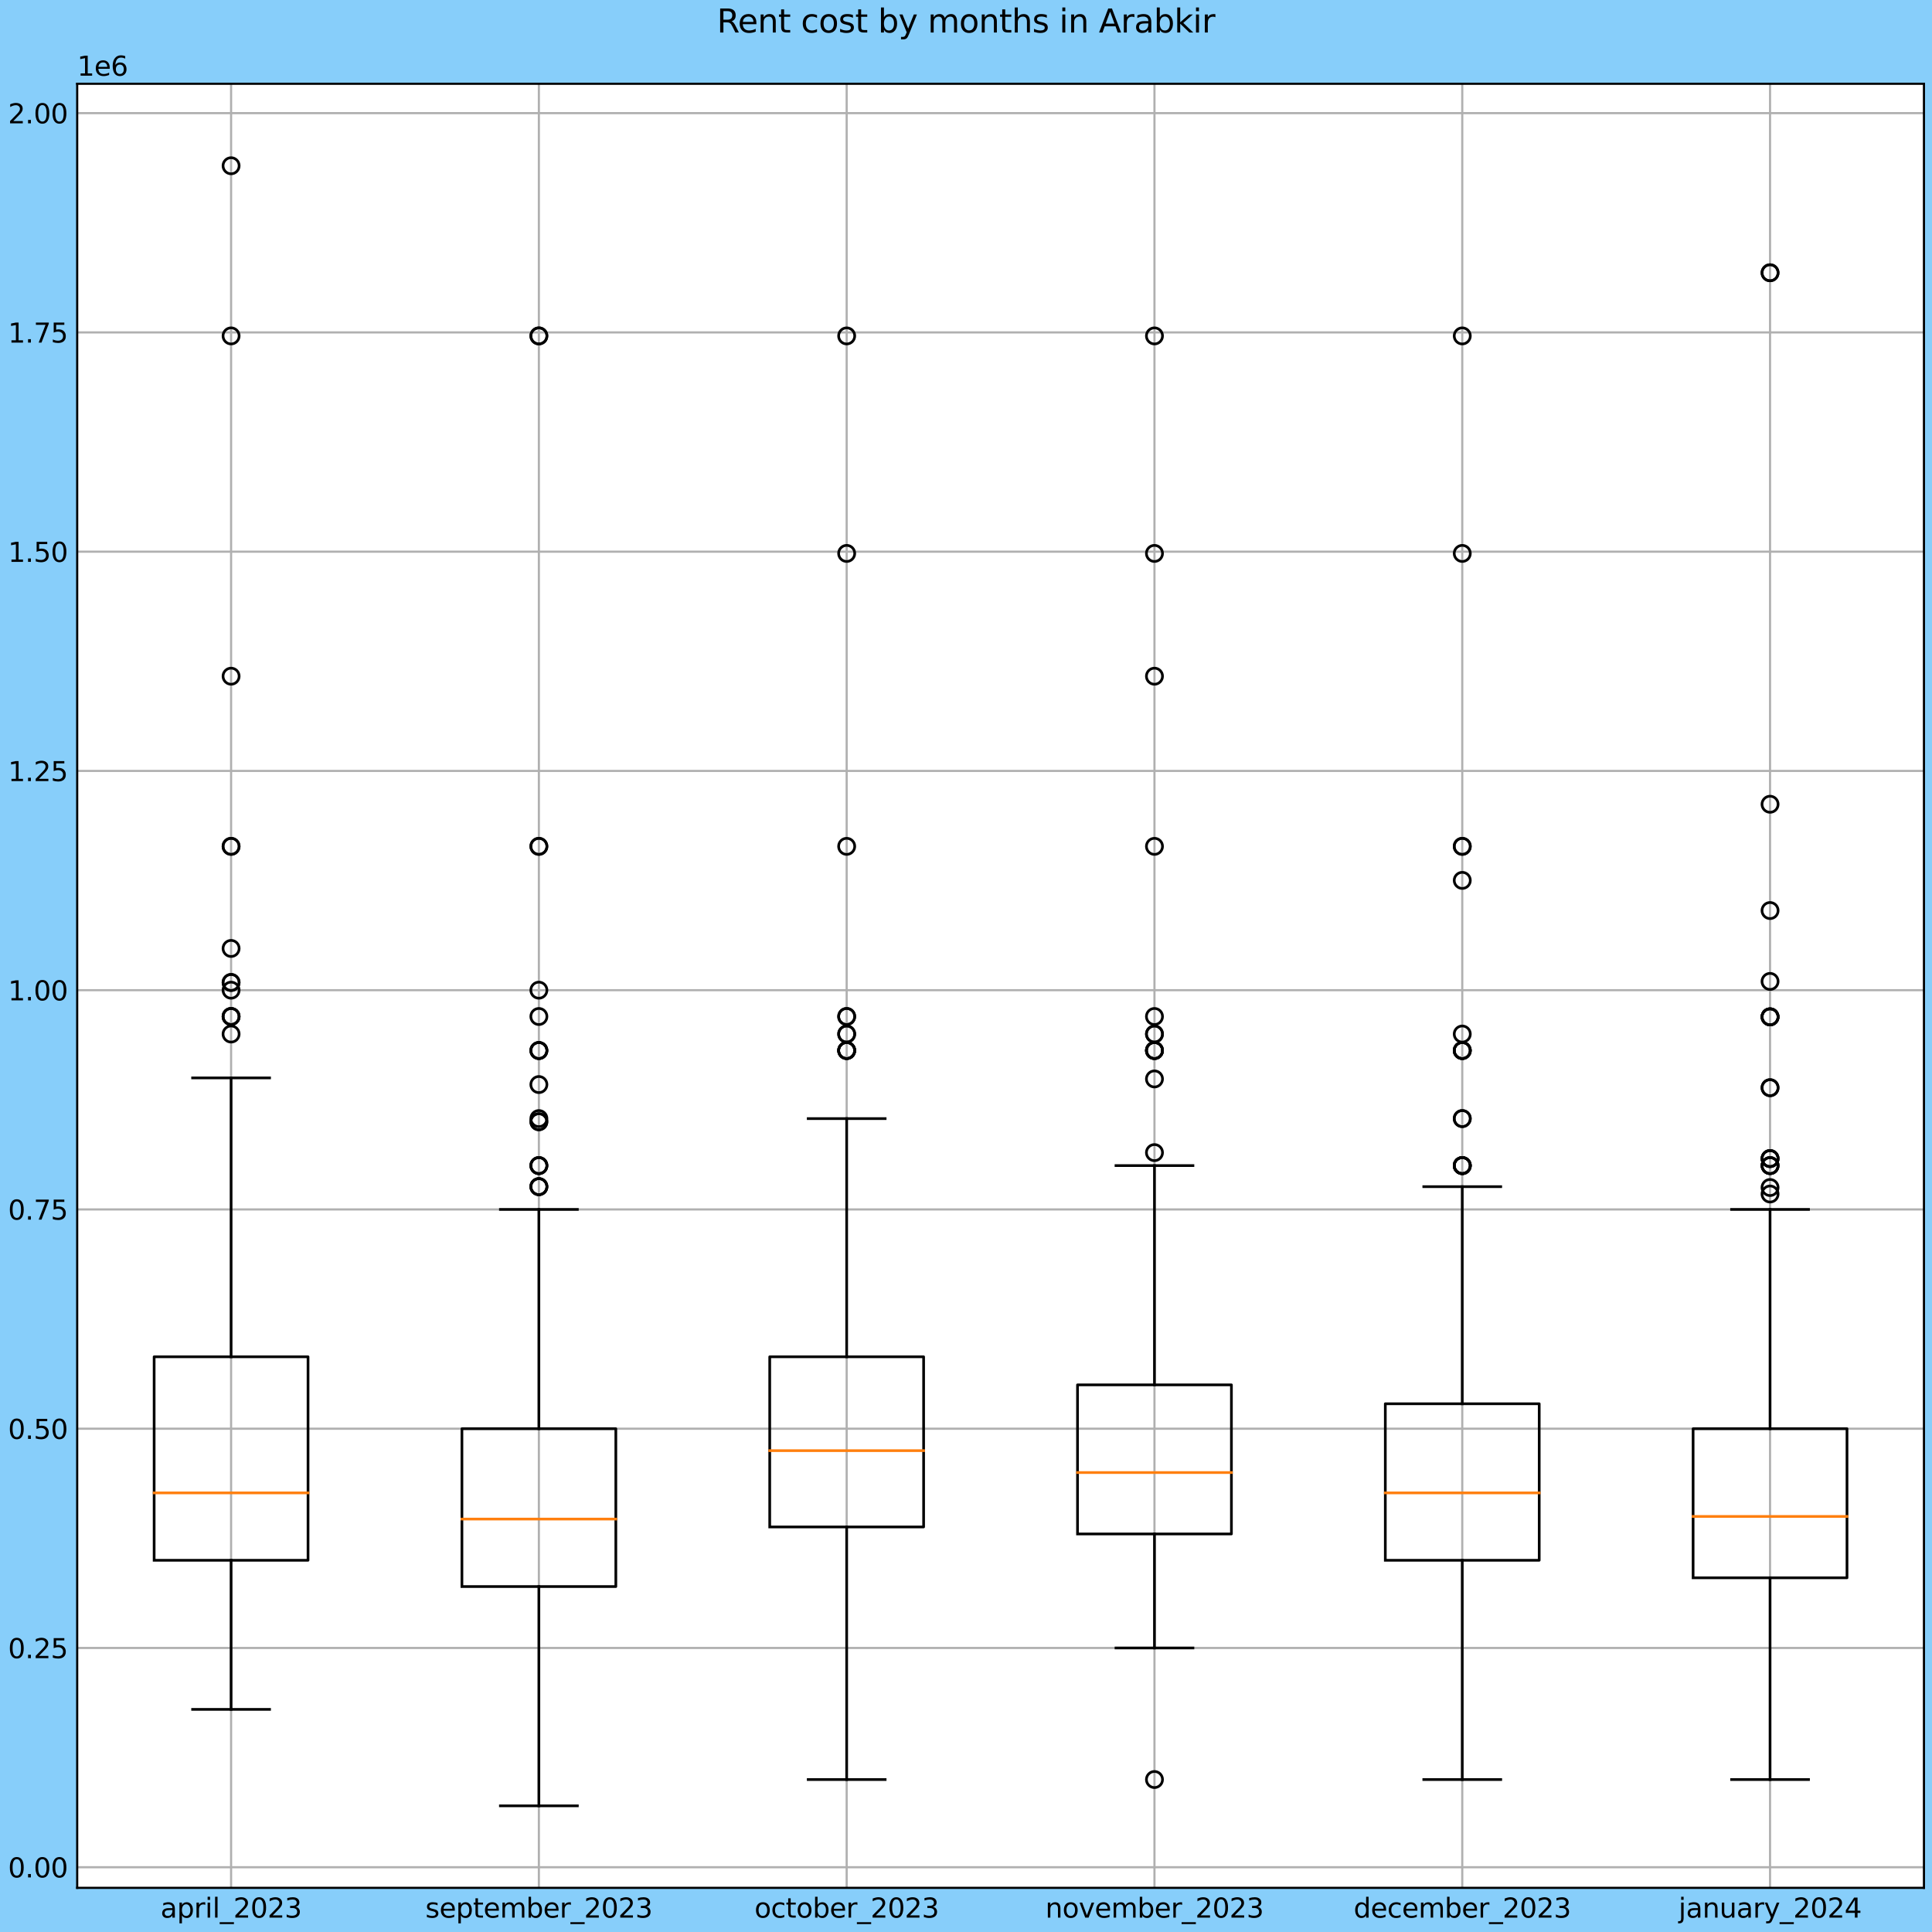 <?xml version="1.0" encoding="utf-8" standalone="no"?>
<!DOCTYPE svg PUBLIC "-//W3C//DTD SVG 1.1//EN"
  "http://www.w3.org/Graphics/SVG/1.1/DTD/svg11.dtd">
<svg xmlns:xlink="http://www.w3.org/1999/xlink" width="720pt" height="720pt" viewBox="0 0 720 720" xmlns="http://www.w3.org/2000/svg" version="1.1">
 <defs>
  <style type="text/css">*{stroke-linejoin: round; stroke-linecap: butt}</style>
 </defs>
 <g id="figure_1">
  <g id="patch_1">
   <path d="M 0 720 
L 720 720 
L 720 0 
L 0 0 
z
" style="fill: #87cefa"/>
  </g>
  <g id="axes_1">
   <g id="patch_2">
    <path d="M 28.766 703.544 
L 717 703.544 
L 717 31.213 
L 28.766 31.213 
z
" style="fill: #ffffff"/>
   </g>
   <g id="matplotlib.axis_1">
    <g id="xtick_1">
     <g id="line2d_1">
      <path d="M 86.119 703.544 
L 86.119 31.213 
" clip-path="url(#p3e9f09571c)" style="fill: none; stroke: #b0b0b0; stroke-width: 0.8; stroke-linecap: square"/>
     </g>
     <g id="line2d_2"/>
     <g id="text_1">
      <!-- april_2023 -->
      <g transform="translate(59.822 714.642)scale(0.1 -0.1)">
       <defs>
        <path id="DejaVuSans-61" d="M 2194 1759 
Q 1497 1759 1228 1600 
Q 959 1441 959 1056 
Q 959 750 1161 570 
Q 1363 391 1709 391 
Q 2188 391 2477 730 
Q 2766 1069 2766 1631 
L 2766 1759 
L 2194 1759 
z
M 3341 1997 
L 3341 0 
L 2766 0 
L 2766 531 
Q 2569 213 2275 61 
Q 1981 -91 1556 -91 
Q 1019 -91 701 211 
Q 384 513 384 1019 
Q 384 1609 779 1909 
Q 1175 2209 1959 2209 
L 2766 2209 
L 2766 2266 
Q 2766 2663 2505 2880 
Q 2244 3097 1772 3097 
Q 1472 3097 1187 3025 
Q 903 2953 641 2809 
L 641 3341 
Q 956 3463 1253 3523 
Q 1550 3584 1831 3584 
Q 2591 3584 2966 3190 
Q 3341 2797 3341 1997 
z
" transform="scale(0.016)"/>
        <path id="DejaVuSans-70" d="M 1159 525 
L 1159 -1331 
L 581 -1331 
L 581 3500 
L 1159 3500 
L 1159 2969 
Q 1341 3281 1617 3432 
Q 1894 3584 2278 3584 
Q 2916 3584 3314 3078 
Q 3713 2572 3713 1747 
Q 3713 922 3314 415 
Q 2916 -91 2278 -91 
Q 1894 -91 1617 61 
Q 1341 213 1159 525 
z
M 3116 1747 
Q 3116 2381 2855 2742 
Q 2594 3103 2138 3103 
Q 1681 3103 1420 2742 
Q 1159 2381 1159 1747 
Q 1159 1113 1420 752 
Q 1681 391 2138 391 
Q 2594 391 2855 752 
Q 3116 1113 3116 1747 
z
" transform="scale(0.016)"/>
        <path id="DejaVuSans-72" d="M 2631 2963 
Q 2534 3019 2420 3045 
Q 2306 3072 2169 3072 
Q 1681 3072 1420 2755 
Q 1159 2438 1159 1844 
L 1159 0 
L 581 0 
L 581 3500 
L 1159 3500 
L 1159 2956 
Q 1341 3275 1631 3429 
Q 1922 3584 2338 3584 
Q 2397 3584 2469 3576 
Q 2541 3569 2628 3553 
L 2631 2963 
z
" transform="scale(0.016)"/>
        <path id="DejaVuSans-69" d="M 603 3500 
L 1178 3500 
L 1178 0 
L 603 0 
L 603 3500 
z
M 603 4863 
L 1178 4863 
L 1178 4134 
L 603 4134 
L 603 4863 
z
" transform="scale(0.016)"/>
        <path id="DejaVuSans-6c" d="M 603 4863 
L 1178 4863 
L 1178 0 
L 603 0 
L 603 4863 
z
" transform="scale(0.016)"/>
        <path id="DejaVuSans-5f" d="M 3263 -1063 
L 3263 -1509 
L -63 -1509 
L -63 -1063 
L 3263 -1063 
z
" transform="scale(0.016)"/>
        <path id="DejaVuSans-32" d="M 1228 531 
L 3431 531 
L 3431 0 
L 469 0 
L 469 531 
Q 828 903 1448 1529 
Q 2069 2156 2228 2338 
Q 2531 2678 2651 2914 
Q 2772 3150 2772 3378 
Q 2772 3750 2511 3984 
Q 2250 4219 1831 4219 
Q 1534 4219 1204 4116 
Q 875 4013 500 3803 
L 500 4441 
Q 881 4594 1212 4672 
Q 1544 4750 1819 4750 
Q 2544 4750 2975 4387 
Q 3406 4025 3406 3419 
Q 3406 3131 3298 2873 
Q 3191 2616 2906 2266 
Q 2828 2175 2409 1742 
Q 1991 1309 1228 531 
z
" transform="scale(0.016)"/>
        <path id="DejaVuSans-30" d="M 2034 4250 
Q 1547 4250 1301 3770 
Q 1056 3291 1056 2328 
Q 1056 1369 1301 889 
Q 1547 409 2034 409 
Q 2525 409 2770 889 
Q 3016 1369 3016 2328 
Q 3016 3291 2770 3770 
Q 2525 4250 2034 4250 
z
M 2034 4750 
Q 2819 4750 3233 4129 
Q 3647 3509 3647 2328 
Q 3647 1150 3233 529 
Q 2819 -91 2034 -91 
Q 1250 -91 836 529 
Q 422 1150 422 2328 
Q 422 3509 836 4129 
Q 1250 4750 2034 4750 
z
" transform="scale(0.016)"/>
        <path id="DejaVuSans-33" d="M 2597 2516 
Q 3050 2419 3304 2112 
Q 3559 1806 3559 1356 
Q 3559 666 3084 287 
Q 2609 -91 1734 -91 
Q 1441 -91 1130 -33 
Q 819 25 488 141 
L 488 750 
Q 750 597 1062 519 
Q 1375 441 1716 441 
Q 2309 441 2620 675 
Q 2931 909 2931 1356 
Q 2931 1769 2642 2001 
Q 2353 2234 1838 2234 
L 1294 2234 
L 1294 2753 
L 1863 2753 
Q 2328 2753 2575 2939 
Q 2822 3125 2822 3475 
Q 2822 3834 2567 4026 
Q 2313 4219 1838 4219 
Q 1578 4219 1281 4162 
Q 984 4106 628 3988 
L 628 4550 
Q 988 4650 1302 4700 
Q 1616 4750 1894 4750 
Q 2613 4750 3031 4423 
Q 3450 4097 3450 3541 
Q 3450 3153 3228 2886 
Q 3006 2619 2597 2516 
z
" transform="scale(0.016)"/>
       </defs>
       <use xlink:href="#DejaVuSans-61"/>
       <use xlink:href="#DejaVuSans-70" x="61.279"/>
       <use xlink:href="#DejaVuSans-72" x="124.756"/>
       <use xlink:href="#DejaVuSans-69" x="165.869"/>
       <use xlink:href="#DejaVuSans-6c" x="193.652"/>
       <use xlink:href="#DejaVuSans-5f" x="221.436"/>
       <use xlink:href="#DejaVuSans-32" x="271.436"/>
       <use xlink:href="#DejaVuSans-30" x="335.059"/>
       <use xlink:href="#DejaVuSans-32" x="398.682"/>
       <use xlink:href="#DejaVuSans-33" x="462.305"/>
      </g>
     </g>
    </g>
    <g id="xtick_2">
     <g id="line2d_3">
      <path d="M 200.824 703.544 
L 200.824 31.213 
" clip-path="url(#p3e9f09571c)" style="fill: none; stroke: #b0b0b0; stroke-width: 0.8; stroke-linecap: square"/>
     </g>
     <g id="line2d_4"/>
     <g id="text_2">
      <!-- september_2023 -->
      <g transform="translate(158.531 714.642)scale(0.1 -0.1)">
       <defs>
        <path id="DejaVuSans-73" d="M 2834 3397 
L 2834 2853 
Q 2591 2978 2328 3040 
Q 2066 3103 1784 3103 
Q 1356 3103 1142 2972 
Q 928 2841 928 2578 
Q 928 2378 1081 2264 
Q 1234 2150 1697 2047 
L 1894 2003 
Q 2506 1872 2764 1633 
Q 3022 1394 3022 966 
Q 3022 478 2636 193 
Q 2250 -91 1575 -91 
Q 1294 -91 989 -36 
Q 684 19 347 128 
L 347 722 
Q 666 556 975 473 
Q 1284 391 1588 391 
Q 1994 391 2212 530 
Q 2431 669 2431 922 
Q 2431 1156 2273 1281 
Q 2116 1406 1581 1522 
L 1381 1569 
Q 847 1681 609 1914 
Q 372 2147 372 2553 
Q 372 3047 722 3315 
Q 1072 3584 1716 3584 
Q 2034 3584 2315 3537 
Q 2597 3491 2834 3397 
z
" transform="scale(0.016)"/>
        <path id="DejaVuSans-65" d="M 3597 1894 
L 3597 1613 
L 953 1613 
Q 991 1019 1311 708 
Q 1631 397 2203 397 
Q 2534 397 2845 478 
Q 3156 559 3463 722 
L 3463 178 
Q 3153 47 2828 -22 
Q 2503 -91 2169 -91 
Q 1331 -91 842 396 
Q 353 884 353 1716 
Q 353 2575 817 3079 
Q 1281 3584 2069 3584 
Q 2775 3584 3186 3129 
Q 3597 2675 3597 1894 
z
M 3022 2063 
Q 3016 2534 2758 2815 
Q 2500 3097 2075 3097 
Q 1594 3097 1305 2825 
Q 1016 2553 972 2059 
L 3022 2063 
z
" transform="scale(0.016)"/>
        <path id="DejaVuSans-74" d="M 1172 4494 
L 1172 3500 
L 2356 3500 
L 2356 3053 
L 1172 3053 
L 1172 1153 
Q 1172 725 1289 603 
Q 1406 481 1766 481 
L 2356 481 
L 2356 0 
L 1766 0 
Q 1100 0 847 248 
Q 594 497 594 1153 
L 594 3053 
L 172 3053 
L 172 3500 
L 594 3500 
L 594 4494 
L 1172 4494 
z
" transform="scale(0.016)"/>
        <path id="DejaVuSans-6d" d="M 3328 2828 
Q 3544 3216 3844 3400 
Q 4144 3584 4550 3584 
Q 5097 3584 5394 3201 
Q 5691 2819 5691 2113 
L 5691 0 
L 5113 0 
L 5113 2094 
Q 5113 2597 4934 2840 
Q 4756 3084 4391 3084 
Q 3944 3084 3684 2787 
Q 3425 2491 3425 1978 
L 3425 0 
L 2847 0 
L 2847 2094 
Q 2847 2600 2669 2842 
Q 2491 3084 2119 3084 
Q 1678 3084 1418 2786 
Q 1159 2488 1159 1978 
L 1159 0 
L 581 0 
L 581 3500 
L 1159 3500 
L 1159 2956 
Q 1356 3278 1631 3431 
Q 1906 3584 2284 3584 
Q 2666 3584 2933 3390 
Q 3200 3197 3328 2828 
z
" transform="scale(0.016)"/>
        <path id="DejaVuSans-62" d="M 3116 1747 
Q 3116 2381 2855 2742 
Q 2594 3103 2138 3103 
Q 1681 3103 1420 2742 
Q 1159 2381 1159 1747 
Q 1159 1113 1420 752 
Q 1681 391 2138 391 
Q 2594 391 2855 752 
Q 3116 1113 3116 1747 
z
M 1159 2969 
Q 1341 3281 1617 3432 
Q 1894 3584 2278 3584 
Q 2916 3584 3314 3078 
Q 3713 2572 3713 1747 
Q 3713 922 3314 415 
Q 2916 -91 2278 -91 
Q 1894 -91 1617 61 
Q 1341 213 1159 525 
L 1159 0 
L 581 0 
L 581 4863 
L 1159 4863 
L 1159 2969 
z
" transform="scale(0.016)"/>
       </defs>
       <use xlink:href="#DejaVuSans-73"/>
       <use xlink:href="#DejaVuSans-65" x="52.1"/>
       <use xlink:href="#DejaVuSans-70" x="113.623"/>
       <use xlink:href="#DejaVuSans-74" x="177.1"/>
       <use xlink:href="#DejaVuSans-65" x="216.309"/>
       <use xlink:href="#DejaVuSans-6d" x="277.832"/>
       <use xlink:href="#DejaVuSans-62" x="375.244"/>
       <use xlink:href="#DejaVuSans-65" x="438.721"/>
       <use xlink:href="#DejaVuSans-72" x="500.244"/>
       <use xlink:href="#DejaVuSans-5f" x="541.357"/>
       <use xlink:href="#DejaVuSans-32" x="591.357"/>
       <use xlink:href="#DejaVuSans-30" x="654.98"/>
       <use xlink:href="#DejaVuSans-32" x="718.604"/>
       <use xlink:href="#DejaVuSans-33" x="782.227"/>
      </g>
     </g>
    </g>
    <g id="xtick_3">
     <g id="line2d_5">
      <path d="M 315.53 703.544 
L 315.53 31.213 
" clip-path="url(#p3e9f09571c)" style="fill: none; stroke: #b0b0b0; stroke-width: 0.8; stroke-linecap: square"/>
     </g>
     <g id="line2d_6"/>
     <g id="text_3">
      <!-- october_2023 -->
      <g transform="translate(281.171 714.642)scale(0.1 -0.1)">
       <defs>
        <path id="DejaVuSans-6f" d="M 1959 3097 
Q 1497 3097 1228 2736 
Q 959 2375 959 1747 
Q 959 1119 1226 758 
Q 1494 397 1959 397 
Q 2419 397 2687 759 
Q 2956 1122 2956 1747 
Q 2956 2369 2687 2733 
Q 2419 3097 1959 3097 
z
M 1959 3584 
Q 2709 3584 3137 3096 
Q 3566 2609 3566 1747 
Q 3566 888 3137 398 
Q 2709 -91 1959 -91 
Q 1206 -91 779 398 
Q 353 888 353 1747 
Q 353 2609 779 3096 
Q 1206 3584 1959 3584 
z
" transform="scale(0.016)"/>
        <path id="DejaVuSans-63" d="M 3122 3366 
L 3122 2828 
Q 2878 2963 2633 3030 
Q 2388 3097 2138 3097 
Q 1578 3097 1268 2742 
Q 959 2388 959 1747 
Q 959 1106 1268 751 
Q 1578 397 2138 397 
Q 2388 397 2633 464 
Q 2878 531 3122 666 
L 3122 134 
Q 2881 22 2623 -34 
Q 2366 -91 2075 -91 
Q 1284 -91 818 406 
Q 353 903 353 1747 
Q 353 2603 823 3093 
Q 1294 3584 2113 3584 
Q 2378 3584 2631 3529 
Q 2884 3475 3122 3366 
z
" transform="scale(0.016)"/>
       </defs>
       <use xlink:href="#DejaVuSans-6f"/>
       <use xlink:href="#DejaVuSans-63" x="61.182"/>
       <use xlink:href="#DejaVuSans-74" x="116.162"/>
       <use xlink:href="#DejaVuSans-6f" x="155.371"/>
       <use xlink:href="#DejaVuSans-62" x="216.553"/>
       <use xlink:href="#DejaVuSans-65" x="280.029"/>
       <use xlink:href="#DejaVuSans-72" x="341.553"/>
       <use xlink:href="#DejaVuSans-5f" x="382.666"/>
       <use xlink:href="#DejaVuSans-32" x="432.666"/>
       <use xlink:href="#DejaVuSans-30" x="496.289"/>
       <use xlink:href="#DejaVuSans-32" x="559.912"/>
       <use xlink:href="#DejaVuSans-33" x="623.535"/>
      </g>
     </g>
    </g>
    <g id="xtick_4">
     <g id="line2d_7">
      <path d="M 430.236 703.544 
L 430.236 31.213 
" clip-path="url(#p3e9f09571c)" style="fill: none; stroke: #b0b0b0; stroke-width: 0.8; stroke-linecap: square"/>
     </g>
     <g id="line2d_8"/>
     <g id="text_4">
      <!-- november_2023 -->
      <g transform="translate(389.57 714.642)scale(0.1 -0.1)">
       <defs>
        <path id="DejaVuSans-6e" d="M 3513 2113 
L 3513 0 
L 2938 0 
L 2938 2094 
Q 2938 2591 2744 2837 
Q 2550 3084 2163 3084 
Q 1697 3084 1428 2787 
Q 1159 2491 1159 1978 
L 1159 0 
L 581 0 
L 581 3500 
L 1159 3500 
L 1159 2956 
Q 1366 3272 1645 3428 
Q 1925 3584 2291 3584 
Q 2894 3584 3203 3211 
Q 3513 2838 3513 2113 
z
" transform="scale(0.016)"/>
        <path id="DejaVuSans-76" d="M 191 3500 
L 800 3500 
L 1894 563 
L 2988 3500 
L 3597 3500 
L 2284 0 
L 1503 0 
L 191 3500 
z
" transform="scale(0.016)"/>
       </defs>
       <use xlink:href="#DejaVuSans-6e"/>
       <use xlink:href="#DejaVuSans-6f" x="63.379"/>
       <use xlink:href="#DejaVuSans-76" x="124.561"/>
       <use xlink:href="#DejaVuSans-65" x="183.74"/>
       <use xlink:href="#DejaVuSans-6d" x="245.264"/>
       <use xlink:href="#DejaVuSans-62" x="342.676"/>
       <use xlink:href="#DejaVuSans-65" x="406.152"/>
       <use xlink:href="#DejaVuSans-72" x="467.676"/>
       <use xlink:href="#DejaVuSans-5f" x="508.789"/>
       <use xlink:href="#DejaVuSans-32" x="558.789"/>
       <use xlink:href="#DejaVuSans-30" x="622.412"/>
       <use xlink:href="#DejaVuSans-32" x="686.035"/>
       <use xlink:href="#DejaVuSans-33" x="749.658"/>
      </g>
     </g>
    </g>
    <g id="xtick_5">
     <g id="line2d_9">
      <path d="M 544.941 703.544 
L 544.941 31.213 
" clip-path="url(#p3e9f09571c)" style="fill: none; stroke: #b0b0b0; stroke-width: 0.8; stroke-linecap: square"/>
     </g>
     <g id="line2d_10"/>
     <g id="text_5">
      <!-- december_2023 -->
      <g transform="translate(504.463 714.642)scale(0.1 -0.1)">
       <defs>
        <path id="DejaVuSans-64" d="M 2906 2969 
L 2906 4863 
L 3481 4863 
L 3481 0 
L 2906 0 
L 2906 525 
Q 2725 213 2448 61 
Q 2172 -91 1784 -91 
Q 1150 -91 751 415 
Q 353 922 353 1747 
Q 353 2572 751 3078 
Q 1150 3584 1784 3584 
Q 2172 3584 2448 3432 
Q 2725 3281 2906 2969 
z
M 947 1747 
Q 947 1113 1208 752 
Q 1469 391 1925 391 
Q 2381 391 2643 752 
Q 2906 1113 2906 1747 
Q 2906 2381 2643 2742 
Q 2381 3103 1925 3103 
Q 1469 3103 1208 2742 
Q 947 2381 947 1747 
z
" transform="scale(0.016)"/>
       </defs>
       <use xlink:href="#DejaVuSans-64"/>
       <use xlink:href="#DejaVuSans-65" x="63.477"/>
       <use xlink:href="#DejaVuSans-63" x="125"/>
       <use xlink:href="#DejaVuSans-65" x="179.98"/>
       <use xlink:href="#DejaVuSans-6d" x="241.504"/>
       <use xlink:href="#DejaVuSans-62" x="338.916"/>
       <use xlink:href="#DejaVuSans-65" x="402.393"/>
       <use xlink:href="#DejaVuSans-72" x="463.916"/>
       <use xlink:href="#DejaVuSans-5f" x="505.029"/>
       <use xlink:href="#DejaVuSans-32" x="555.029"/>
       <use xlink:href="#DejaVuSans-30" x="618.652"/>
       <use xlink:href="#DejaVuSans-32" x="682.275"/>
       <use xlink:href="#DejaVuSans-33" x="745.898"/>
      </g>
     </g>
    </g>
    <g id="xtick_6">
     <g id="line2d_11">
      <path d="M 659.647 703.544 
L 659.647 31.213 
" clip-path="url(#p3e9f09571c)" style="fill: none; stroke: #b0b0b0; stroke-width: 0.8; stroke-linecap: square"/>
     </g>
     <g id="line2d_12"/>
     <g id="text_6">
      <!-- january_2024 -->
      <g transform="translate(625.552 714.642)scale(0.1 -0.1)">
       <defs>
        <path id="DejaVuSans-6a" d="M 603 3500 
L 1178 3500 
L 1178 -63 
Q 1178 -731 923 -1031 
Q 669 -1331 103 -1331 
L -116 -1331 
L -116 -844 
L 38 -844 
Q 366 -844 484 -692 
Q 603 -541 603 -63 
L 603 3500 
z
M 603 4863 
L 1178 4863 
L 1178 4134 
L 603 4134 
L 603 4863 
z
" transform="scale(0.016)"/>
        <path id="DejaVuSans-75" d="M 544 1381 
L 544 3500 
L 1119 3500 
L 1119 1403 
Q 1119 906 1312 657 
Q 1506 409 1894 409 
Q 2359 409 2629 706 
Q 2900 1003 2900 1516 
L 2900 3500 
L 3475 3500 
L 3475 0 
L 2900 0 
L 2900 538 
Q 2691 219 2414 64 
Q 2138 -91 1772 -91 
Q 1169 -91 856 284 
Q 544 659 544 1381 
z
M 1991 3584 
L 1991 3584 
z
" transform="scale(0.016)"/>
        <path id="DejaVuSans-79" d="M 2059 -325 
Q 1816 -950 1584 -1140 
Q 1353 -1331 966 -1331 
L 506 -1331 
L 506 -850 
L 844 -850 
Q 1081 -850 1212 -737 
Q 1344 -625 1503 -206 
L 1606 56 
L 191 3500 
L 800 3500 
L 1894 763 
L 2988 3500 
L 3597 3500 
L 2059 -325 
z
" transform="scale(0.016)"/>
        <path id="DejaVuSans-34" d="M 2419 4116 
L 825 1625 
L 2419 1625 
L 2419 4116 
z
M 2253 4666 
L 3047 4666 
L 3047 1625 
L 3713 1625 
L 3713 1100 
L 3047 1100 
L 3047 0 
L 2419 0 
L 2419 1100 
L 313 1100 
L 313 1709 
L 2253 4666 
z
" transform="scale(0.016)"/>
       </defs>
       <use xlink:href="#DejaVuSans-6a"/>
       <use xlink:href="#DejaVuSans-61" x="27.783"/>
       <use xlink:href="#DejaVuSans-6e" x="89.062"/>
       <use xlink:href="#DejaVuSans-75" x="152.441"/>
       <use xlink:href="#DejaVuSans-61" x="215.82"/>
       <use xlink:href="#DejaVuSans-72" x="277.1"/>
       <use xlink:href="#DejaVuSans-79" x="318.213"/>
       <use xlink:href="#DejaVuSans-5f" x="377.393"/>
       <use xlink:href="#DejaVuSans-32" x="427.393"/>
       <use xlink:href="#DejaVuSans-30" x="491.016"/>
       <use xlink:href="#DejaVuSans-32" x="554.639"/>
       <use xlink:href="#DejaVuSans-34" x="618.262"/>
      </g>
     </g>
    </g>
   </g>
   <g id="matplotlib.axis_2">
    <g id="ytick_1">
     <g id="line2d_13">
      <path d="M 28.766 695.863 
L 717 695.863 
" clip-path="url(#p3e9f09571c)" style="fill: none; stroke: #b0b0b0; stroke-width: 0.8; stroke-linecap: square"/>
     </g>
     <g id="line2d_14"/>
     <g id="text_7">
      <!-- 0.00 -->
      <g transform="translate(3 699.662)scale(0.1 -0.1)">
       <defs>
        <path id="DejaVuSans-2e" d="M 684 794 
L 1344 794 
L 1344 0 
L 684 0 
L 684 794 
z
" transform="scale(0.016)"/>
       </defs>
       <use xlink:href="#DejaVuSans-30"/>
       <use xlink:href="#DejaVuSans-2e" x="63.623"/>
       <use xlink:href="#DejaVuSans-30" x="95.41"/>
       <use xlink:href="#DejaVuSans-30" x="159.033"/>
      </g>
     </g>
    </g>
    <g id="ytick_2">
     <g id="line2d_15">
      <path d="M 28.766 614.15 
L 717 614.15 
" clip-path="url(#p3e9f09571c)" style="fill: none; stroke: #b0b0b0; stroke-width: 0.8; stroke-linecap: square"/>
     </g>
     <g id="line2d_16"/>
     <g id="text_8">
      <!-- 0.25 -->
      <g transform="translate(3 617.949)scale(0.1 -0.1)">
       <defs>
        <path id="DejaVuSans-35" d="M 691 4666 
L 3169 4666 
L 3169 4134 
L 1269 4134 
L 1269 2991 
Q 1406 3038 1543 3061 
Q 1681 3084 1819 3084 
Q 2600 3084 3056 2656 
Q 3513 2228 3513 1497 
Q 3513 744 3044 326 
Q 2575 -91 1722 -91 
Q 1428 -91 1123 -41 
Q 819 9 494 109 
L 494 744 
Q 775 591 1075 516 
Q 1375 441 1709 441 
Q 2250 441 2565 725 
Q 2881 1009 2881 1497 
Q 2881 1984 2565 2268 
Q 2250 2553 1709 2553 
Q 1456 2553 1204 2497 
Q 953 2441 691 2322 
L 691 4666 
z
" transform="scale(0.016)"/>
       </defs>
       <use xlink:href="#DejaVuSans-30"/>
       <use xlink:href="#DejaVuSans-2e" x="63.623"/>
       <use xlink:href="#DejaVuSans-32" x="95.41"/>
       <use xlink:href="#DejaVuSans-35" x="159.033"/>
      </g>
     </g>
    </g>
    <g id="ytick_3">
     <g id="line2d_17">
      <path d="M 28.766 532.437 
L 717 532.437 
" clip-path="url(#p3e9f09571c)" style="fill: none; stroke: #b0b0b0; stroke-width: 0.8; stroke-linecap: square"/>
     </g>
     <g id="line2d_18"/>
     <g id="text_9">
      <!-- 0.50 -->
      <g transform="translate(3 536.237)scale(0.1 -0.1)">
       <use xlink:href="#DejaVuSans-30"/>
       <use xlink:href="#DejaVuSans-2e" x="63.623"/>
       <use xlink:href="#DejaVuSans-35" x="95.41"/>
       <use xlink:href="#DejaVuSans-30" x="159.033"/>
      </g>
     </g>
    </g>
    <g id="ytick_4">
     <g id="line2d_19">
      <path d="M 28.766 450.725 
L 717 450.725 
" clip-path="url(#p3e9f09571c)" style="fill: none; stroke: #b0b0b0; stroke-width: 0.8; stroke-linecap: square"/>
     </g>
     <g id="line2d_20"/>
     <g id="text_10">
      <!-- 0.75 -->
      <g transform="translate(3 454.524)scale(0.1 -0.1)">
       <defs>
        <path id="DejaVuSans-37" d="M 525 4666 
L 3525 4666 
L 3525 4397 
L 1831 0 
L 1172 0 
L 2766 4134 
L 525 4134 
L 525 4666 
z
" transform="scale(0.016)"/>
       </defs>
       <use xlink:href="#DejaVuSans-30"/>
       <use xlink:href="#DejaVuSans-2e" x="63.623"/>
       <use xlink:href="#DejaVuSans-37" x="95.41"/>
       <use xlink:href="#DejaVuSans-35" x="159.033"/>
      </g>
     </g>
    </g>
    <g id="ytick_5">
     <g id="line2d_21">
      <path d="M 28.766 369.012 
L 717 369.012 
" clip-path="url(#p3e9f09571c)" style="fill: none; stroke: #b0b0b0; stroke-width: 0.8; stroke-linecap: square"/>
     </g>
     <g id="line2d_22"/>
     <g id="text_11">
      <!-- 1.00 -->
      <g transform="translate(3 372.812)scale(0.1 -0.1)">
       <defs>
        <path id="DejaVuSans-31" d="M 794 531 
L 1825 531 
L 1825 4091 
L 703 3866 
L 703 4441 
L 1819 4666 
L 2450 4666 
L 2450 531 
L 3481 531 
L 3481 0 
L 794 0 
L 794 531 
z
" transform="scale(0.016)"/>
       </defs>
       <use xlink:href="#DejaVuSans-31"/>
       <use xlink:href="#DejaVuSans-2e" x="63.623"/>
       <use xlink:href="#DejaVuSans-30" x="95.41"/>
       <use xlink:href="#DejaVuSans-30" x="159.033"/>
      </g>
     </g>
    </g>
    <g id="ytick_6">
     <g id="line2d_23">
      <path d="M 28.766 287.3 
L 717 287.3 
" clip-path="url(#p3e9f09571c)" style="fill: none; stroke: #b0b0b0; stroke-width: 0.8; stroke-linecap: square"/>
     </g>
     <g id="line2d_24"/>
     <g id="text_12">
      <!-- 1.25 -->
      <g transform="translate(3 291.099)scale(0.1 -0.1)">
       <use xlink:href="#DejaVuSans-31"/>
       <use xlink:href="#DejaVuSans-2e" x="63.623"/>
       <use xlink:href="#DejaVuSans-32" x="95.41"/>
       <use xlink:href="#DejaVuSans-35" x="159.033"/>
      </g>
     </g>
    </g>
    <g id="ytick_7">
     <g id="line2d_25">
      <path d="M 28.766 205.587 
L 717 205.587 
" clip-path="url(#p3e9f09571c)" style="fill: none; stroke: #b0b0b0; stroke-width: 0.8; stroke-linecap: square"/>
     </g>
     <g id="line2d_26"/>
     <g id="text_13">
      <!-- 1.50 -->
      <g transform="translate(3 209.387)scale(0.1 -0.1)">
       <use xlink:href="#DejaVuSans-31"/>
       <use xlink:href="#DejaVuSans-2e" x="63.623"/>
       <use xlink:href="#DejaVuSans-35" x="95.41"/>
       <use xlink:href="#DejaVuSans-30" x="159.033"/>
      </g>
     </g>
    </g>
    <g id="ytick_8">
     <g id="line2d_27">
      <path d="M 28.766 123.875 
L 717 123.875 
" clip-path="url(#p3e9f09571c)" style="fill: none; stroke: #b0b0b0; stroke-width: 0.8; stroke-linecap: square"/>
     </g>
     <g id="line2d_28"/>
     <g id="text_14">
      <!-- 1.75 -->
      <g transform="translate(3 127.674)scale(0.1 -0.1)">
       <use xlink:href="#DejaVuSans-31"/>
       <use xlink:href="#DejaVuSans-2e" x="63.623"/>
       <use xlink:href="#DejaVuSans-37" x="95.41"/>
       <use xlink:href="#DejaVuSans-35" x="159.033"/>
      </g>
     </g>
    </g>
    <g id="ytick_9">
     <g id="line2d_29">
      <path d="M 28.766 42.162 
L 717 42.162 
" clip-path="url(#p3e9f09571c)" style="fill: none; stroke: #b0b0b0; stroke-width: 0.8; stroke-linecap: square"/>
     </g>
     <g id="line2d_30"/>
     <g id="text_15">
      <!-- 2.00 -->
      <g transform="translate(3 45.962)scale(0.1 -0.1)">
       <use xlink:href="#DejaVuSans-32"/>
       <use xlink:href="#DejaVuSans-2e" x="63.623"/>
       <use xlink:href="#DejaVuSans-30" x="95.41"/>
       <use xlink:href="#DejaVuSans-30" x="159.033"/>
      </g>
     </g>
    </g>
    <g id="text_16">
     <!-- 1e6 -->
     <g transform="translate(28.766 28.213)scale(0.1 -0.1)">
      <defs>
       <path id="DejaVuSans-36" d="M 2113 2584 
Q 1688 2584 1439 2293 
Q 1191 2003 1191 1497 
Q 1191 994 1439 701 
Q 1688 409 2113 409 
Q 2538 409 2786 701 
Q 3034 994 3034 1497 
Q 3034 2003 2786 2293 
Q 2538 2584 2113 2584 
z
M 3366 4563 
L 3366 3988 
Q 3128 4100 2886 4159 
Q 2644 4219 2406 4219 
Q 1781 4219 1451 3797 
Q 1122 3375 1075 2522 
Q 1259 2794 1537 2939 
Q 1816 3084 2150 3084 
Q 2853 3084 3261 2657 
Q 3669 2231 3669 1497 
Q 3669 778 3244 343 
Q 2819 -91 2113 -91 
Q 1303 -91 875 529 
Q 447 1150 447 2328 
Q 447 3434 972 4092 
Q 1497 4750 2381 4750 
Q 2619 4750 2861 4703 
Q 3103 4656 3366 4563 
z
" transform="scale(0.016)"/>
      </defs>
      <use xlink:href="#DejaVuSans-31"/>
      <use xlink:href="#DejaVuSans-65" x="63.623"/>
      <use xlink:href="#DejaVuSans-36" x="125.146"/>
     </g>
    </g>
   </g>
   <g id="line2d_31">
    <path d="M 57.442 581.465 
L 114.795 581.465 
L 114.795 505.636 
L 57.442 505.636 
L 57.442 581.465 
" clip-path="url(#p3e9f09571c)" style="fill: none; stroke: #000000; stroke-linecap: square"/>
   </g>
   <g id="line2d_32">
    <path d="M 86.119 581.465 
L 86.119 637.03 
" clip-path="url(#p3e9f09571c)" style="fill: none; stroke: #000000; stroke-linecap: square"/>
   </g>
   <g id="line2d_33">
    <path d="M 86.119 505.636 
L 86.119 401.697 
" clip-path="url(#p3e9f09571c)" style="fill: none; stroke: #000000; stroke-linecap: square"/>
   </g>
   <g id="line2d_34">
    <path d="M 71.78 637.03 
L 100.457 637.03 
" clip-path="url(#p3e9f09571c)" style="fill: none; stroke: #000000; stroke-linecap: square"/>
   </g>
   <g id="line2d_35">
    <path d="M 71.78 401.697 
L 100.457 401.697 
" clip-path="url(#p3e9f09571c)" style="fill: none; stroke: #000000; stroke-linecap: square"/>
   </g>
   <g id="line2d_36">
    <defs>
     <path id="m3c4827feef" d="M 0 3 
C 0.796 3 1.559 2.684 2.121 2.121 
C 2.684 1.559 3 0.796 3 0 
C 3 -0.796 2.684 -1.559 2.121 -2.121 
C 1.559 -2.684 0.796 -3 0 -3 
C -0.796 -3 -1.559 -2.684 -2.121 -2.121 
C -2.684 -1.559 -3 -0.796 -3 0 
C -3 0.796 -2.684 1.559 -2.121 2.121 
C -1.559 2.684 -0.796 3 0 3 
z
" style="stroke: #000000"/>
    </defs>
    <g clip-path="url(#p3e9f09571c)">
     <use xlink:href="#m3c4827feef" x="86.119" y="315.409" style="fill-opacity: 0; stroke: #000000"/>
     <use xlink:href="#m3c4827feef" x="86.119" y="315.409" style="fill-opacity: 0; stroke: #000000"/>
     <use xlink:href="#m3c4827feef" x="86.119" y="353.454" style="fill-opacity: 0; stroke: #000000"/>
     <use xlink:href="#m3c4827feef" x="86.119" y="369.012" style="fill-opacity: 0; stroke: #000000"/>
     <use xlink:href="#m3c4827feef" x="86.119" y="366.136" style="fill-opacity: 0; stroke: #000000"/>
     <use xlink:href="#m3c4827feef" x="86.119" y="252" style="fill-opacity: 0; stroke: #000000"/>
     <use xlink:href="#m3c4827feef" x="86.119" y="125.182" style="fill-opacity: 0; stroke: #000000"/>
     <use xlink:href="#m3c4827feef" x="86.119" y="378.818" style="fill-opacity: 0; stroke: #000000"/>
     <use xlink:href="#m3c4827feef" x="86.119" y="385.355" style="fill-opacity: 0; stroke: #000000"/>
     <use xlink:href="#m3c4827feef" x="86.119" y="378.818" style="fill-opacity: 0; stroke: #000000"/>
     <use xlink:href="#m3c4827feef" x="86.119" y="366.136" style="fill-opacity: 0; stroke: #000000"/>
     <use xlink:href="#m3c4827feef" x="86.119" y="61.773" style="fill-opacity: 0; stroke: #000000"/>
     <use xlink:href="#m3c4827feef" x="86.119" y="378.818" style="fill-opacity: 0; stroke: #000000"/>
    </g>
   </g>
   <g id="line2d_37">
    <path d="M 172.148 591.271 
L 229.501 591.271 
L 229.501 532.437 
L 172.148 532.437 
L 172.148 591.271 
" clip-path="url(#p3e9f09571c)" style="fill: none; stroke: #000000; stroke-linecap: square"/>
   </g>
   <g id="line2d_38">
    <path d="M 200.824 591.271 
L 200.824 672.983 
" clip-path="url(#p3e9f09571c)" style="fill: none; stroke: #000000; stroke-linecap: square"/>
   </g>
   <g id="line2d_39">
    <path d="M 200.824 532.437 
L 200.824 450.725 
" clip-path="url(#p3e9f09571c)" style="fill: none; stroke: #000000; stroke-linecap: square"/>
   </g>
   <g id="line2d_40">
    <path d="M 186.486 672.983 
L 215.163 672.983 
" clip-path="url(#p3e9f09571c)" style="fill: none; stroke: #000000; stroke-linecap: square"/>
   </g>
   <g id="line2d_41">
    <path d="M 186.486 450.725 
L 215.163 450.725 
" clip-path="url(#p3e9f09571c)" style="fill: none; stroke: #000000; stroke-linecap: square"/>
   </g>
   <g id="line2d_42">
    <g clip-path="url(#p3e9f09571c)">
     <use xlink:href="#m3c4827feef" x="200.824" y="442.227" style="fill-opacity: 0; stroke: #000000"/>
     <use xlink:href="#m3c4827feef" x="200.824" y="125.182" style="fill-opacity: 0; stroke: #000000"/>
     <use xlink:href="#m3c4827feef" x="200.824" y="442.227" style="fill-opacity: 0; stroke: #000000"/>
     <use xlink:href="#m3c4827feef" x="200.824" y="442.227" style="fill-opacity: 0; stroke: #000000"/>
     <use xlink:href="#m3c4827feef" x="200.824" y="434.382" style="fill-opacity: 0; stroke: #000000"/>
     <use xlink:href="#m3c4827feef" x="200.824" y="434.382" style="fill-opacity: 0; stroke: #000000"/>
     <use xlink:href="#m3c4827feef" x="200.824" y="315.409" style="fill-opacity: 0; stroke: #000000"/>
     <use xlink:href="#m3c4827feef" x="200.824" y="404.182" style="fill-opacity: 0; stroke: #000000"/>
     <use xlink:href="#m3c4827feef" x="200.824" y="391.5" style="fill-opacity: 0; stroke: #000000"/>
     <use xlink:href="#m3c4827feef" x="200.824" y="418.04" style="fill-opacity: 0; stroke: #000000"/>
     <use xlink:href="#m3c4827feef" x="200.824" y="391.5" style="fill-opacity: 0; stroke: #000000"/>
     <use xlink:href="#m3c4827feef" x="200.824" y="416.863" style="fill-opacity: 0; stroke: #000000"/>
     <use xlink:href="#m3c4827feef" x="200.824" y="378.818" style="fill-opacity: 0; stroke: #000000"/>
     <use xlink:href="#m3c4827feef" x="200.824" y="125.182" style="fill-opacity: 0; stroke: #000000"/>
     <use xlink:href="#m3c4827feef" x="200.824" y="391.5" style="fill-opacity: 0; stroke: #000000"/>
     <use xlink:href="#m3c4827feef" x="200.824" y="315.409" style="fill-opacity: 0; stroke: #000000"/>
     <use xlink:href="#m3c4827feef" x="200.824" y="434.382" style="fill-opacity: 0; stroke: #000000"/>
     <use xlink:href="#m3c4827feef" x="200.824" y="369.012" style="fill-opacity: 0; stroke: #000000"/>
     <use xlink:href="#m3c4827feef" x="200.824" y="418.04" style="fill-opacity: 0; stroke: #000000"/>
    </g>
   </g>
   <g id="line2d_43">
    <path d="M 286.854 569.045 
L 344.206 569.045 
L 344.206 505.636 
L 286.854 505.636 
L 286.854 569.045 
" clip-path="url(#p3e9f09571c)" style="fill: none; stroke: #000000; stroke-linecap: square"/>
   </g>
   <g id="line2d_44">
    <path d="M 315.53 569.045 
L 315.53 663.178 
" clip-path="url(#p3e9f09571c)" style="fill: none; stroke: #000000; stroke-linecap: square"/>
   </g>
   <g id="line2d_45">
    <path d="M 315.53 505.636 
L 315.53 416.863 
" clip-path="url(#p3e9f09571c)" style="fill: none; stroke: #000000; stroke-linecap: square"/>
   </g>
   <g id="line2d_46">
    <path d="M 301.192 663.178 
L 329.868 663.178 
" clip-path="url(#p3e9f09571c)" style="fill: none; stroke: #000000; stroke-linecap: square"/>
   </g>
   <g id="line2d_47">
    <path d="M 301.192 416.863 
L 329.868 416.863 
" clip-path="url(#p3e9f09571c)" style="fill: none; stroke: #000000; stroke-linecap: square"/>
   </g>
   <g id="line2d_48">
    <g clip-path="url(#p3e9f09571c)">
     <use xlink:href="#m3c4827feef" x="315.53" y="315.409" style="fill-opacity: 0; stroke: #000000"/>
     <use xlink:href="#m3c4827feef" x="315.53" y="206.241" style="fill-opacity: 0; stroke: #000000"/>
     <use xlink:href="#m3c4827feef" x="315.53" y="378.818" style="fill-opacity: 0; stroke: #000000"/>
     <use xlink:href="#m3c4827feef" x="315.53" y="391.5" style="fill-opacity: 0; stroke: #000000"/>
     <use xlink:href="#m3c4827feef" x="315.53" y="378.818" style="fill-opacity: 0; stroke: #000000"/>
     <use xlink:href="#m3c4827feef" x="315.53" y="391.5" style="fill-opacity: 0; stroke: #000000"/>
     <use xlink:href="#m3c4827feef" x="315.53" y="385.355" style="fill-opacity: 0; stroke: #000000"/>
     <use xlink:href="#m3c4827feef" x="315.53" y="391.5" style="fill-opacity: 0; stroke: #000000"/>
     <use xlink:href="#m3c4827feef" x="315.53" y="391.5" style="fill-opacity: 0; stroke: #000000"/>
     <use xlink:href="#m3c4827feef" x="315.53" y="385.355" style="fill-opacity: 0; stroke: #000000"/>
     <use xlink:href="#m3c4827feef" x="315.53" y="125.182" style="fill-opacity: 0; stroke: #000000"/>
    </g>
   </g>
   <g id="line2d_49">
    <path d="M 401.559 571.66 
L 458.912 571.66 
L 458.912 516.095 
L 401.559 516.095 
L 401.559 571.66 
" clip-path="url(#p3e9f09571c)" style="fill: none; stroke: #000000; stroke-linecap: square"/>
   </g>
   <g id="line2d_50">
    <path d="M 430.236 571.66 
L 430.236 614.15 
" clip-path="url(#p3e9f09571c)" style="fill: none; stroke: #000000; stroke-linecap: square"/>
   </g>
   <g id="line2d_51">
    <path d="M 430.236 516.095 
L 430.236 434.382 
" clip-path="url(#p3e9f09571c)" style="fill: none; stroke: #000000; stroke-linecap: square"/>
   </g>
   <g id="line2d_52">
    <path d="M 415.897 614.15 
L 444.574 614.15 
" clip-path="url(#p3e9f09571c)" style="fill: none; stroke: #000000; stroke-linecap: square"/>
   </g>
   <g id="line2d_53">
    <path d="M 415.897 434.382 
L 444.574 434.382 
" clip-path="url(#p3e9f09571c)" style="fill: none; stroke: #000000; stroke-linecap: square"/>
   </g>
   <g id="line2d_54">
    <g clip-path="url(#p3e9f09571c)">
     <use xlink:href="#m3c4827feef" x="430.236" y="663.178" style="fill-opacity: 0; stroke: #000000"/>
     <use xlink:href="#m3c4827feef" x="430.236" y="402.09" style="fill-opacity: 0; stroke: #000000"/>
     <use xlink:href="#m3c4827feef" x="430.236" y="315.409" style="fill-opacity: 0; stroke: #000000"/>
     <use xlink:href="#m3c4827feef" x="430.236" y="429.545" style="fill-opacity: 0; stroke: #000000"/>
     <use xlink:href="#m3c4827feef" x="430.236" y="378.818" style="fill-opacity: 0; stroke: #000000"/>
     <use xlink:href="#m3c4827feef" x="430.236" y="391.5" style="fill-opacity: 0; stroke: #000000"/>
     <use xlink:href="#m3c4827feef" x="430.236" y="252" style="fill-opacity: 0; stroke: #000000"/>
     <use xlink:href="#m3c4827feef" x="430.236" y="391.5" style="fill-opacity: 0; stroke: #000000"/>
     <use xlink:href="#m3c4827feef" x="430.236" y="206.241" style="fill-opacity: 0; stroke: #000000"/>
     <use xlink:href="#m3c4827feef" x="430.236" y="385.355" style="fill-opacity: 0; stroke: #000000"/>
     <use xlink:href="#m3c4827feef" x="430.236" y="391.5" style="fill-opacity: 0; stroke: #000000"/>
     <use xlink:href="#m3c4827feef" x="430.236" y="385.355" style="fill-opacity: 0; stroke: #000000"/>
     <use xlink:href="#m3c4827feef" x="430.236" y="391.5" style="fill-opacity: 0; stroke: #000000"/>
     <use xlink:href="#m3c4827feef" x="430.236" y="125.182" style="fill-opacity: 0; stroke: #000000"/>
    </g>
   </g>
   <g id="line2d_55">
    <path d="M 516.265 581.465 
L 573.618 581.465 
L 573.618 523.139 
L 516.265 523.139 
L 516.265 581.465 
" clip-path="url(#p3e9f09571c)" style="fill: none; stroke: #000000; stroke-linecap: square"/>
   </g>
   <g id="line2d_56">
    <path d="M 544.941 581.465 
L 544.941 663.178 
" clip-path="url(#p3e9f09571c)" style="fill: none; stroke: #000000; stroke-linecap: square"/>
   </g>
   <g id="line2d_57">
    <path d="M 544.941 523.139 
L 544.941 442.227 
" clip-path="url(#p3e9f09571c)" style="fill: none; stroke: #000000; stroke-linecap: square"/>
   </g>
   <g id="line2d_58">
    <path d="M 530.603 663.178 
L 559.279 663.178 
" clip-path="url(#p3e9f09571c)" style="fill: none; stroke: #000000; stroke-linecap: square"/>
   </g>
   <g id="line2d_59">
    <path d="M 530.603 442.227 
L 559.279 442.227 
" clip-path="url(#p3e9f09571c)" style="fill: none; stroke: #000000; stroke-linecap: square"/>
   </g>
   <g id="line2d_60">
    <g clip-path="url(#p3e9f09571c)">
     <use xlink:href="#m3c4827feef" x="544.941" y="315.409" style="fill-opacity: 0; stroke: #000000"/>
     <use xlink:href="#m3c4827feef" x="544.941" y="434.382" style="fill-opacity: 0; stroke: #000000"/>
     <use xlink:href="#m3c4827feef" x="544.941" y="416.863" style="fill-opacity: 0; stroke: #000000"/>
     <use xlink:href="#m3c4827feef" x="544.941" y="206.241" style="fill-opacity: 0; stroke: #000000"/>
     <use xlink:href="#m3c4827feef" x="544.941" y="416.863" style="fill-opacity: 0; stroke: #000000"/>
     <use xlink:href="#m3c4827feef" x="544.941" y="328.091" style="fill-opacity: 0; stroke: #000000"/>
     <use xlink:href="#m3c4827feef" x="544.941" y="434.382" style="fill-opacity: 0; stroke: #000000"/>
     <use xlink:href="#m3c4827feef" x="544.941" y="315.409" style="fill-opacity: 0; stroke: #000000"/>
     <use xlink:href="#m3c4827feef" x="544.941" y="391.5" style="fill-opacity: 0; stroke: #000000"/>
     <use xlink:href="#m3c4827feef" x="544.941" y="391.5" style="fill-opacity: 0; stroke: #000000"/>
     <use xlink:href="#m3c4827feef" x="544.941" y="391.5" style="fill-opacity: 0; stroke: #000000"/>
     <use xlink:href="#m3c4827feef" x="544.941" y="391.5" style="fill-opacity: 0; stroke: #000000"/>
     <use xlink:href="#m3c4827feef" x="544.941" y="385.355" style="fill-opacity: 0; stroke: #000000"/>
     <use xlink:href="#m3c4827feef" x="544.941" y="434.382" style="fill-opacity: 0; stroke: #000000"/>
     <use xlink:href="#m3c4827feef" x="544.941" y="434.382" style="fill-opacity: 0; stroke: #000000"/>
     <use xlink:href="#m3c4827feef" x="544.941" y="125.182" style="fill-opacity: 0; stroke: #000000"/>
     <use xlink:href="#m3c4827feef" x="544.941" y="434.382" style="fill-opacity: 0; stroke: #000000"/>
    </g>
   </g>
   <g id="line2d_61">
    <path d="M 630.971 588.002 
L 688.323 588.002 
L 688.323 532.437 
L 630.971 532.437 
L 630.971 588.002 
" clip-path="url(#p3e9f09571c)" style="fill: none; stroke: #000000; stroke-linecap: square"/>
   </g>
   <g id="line2d_62">
    <path d="M 659.647 588.002 
L 659.647 663.178 
" clip-path="url(#p3e9f09571c)" style="fill: none; stroke: #000000; stroke-linecap: square"/>
   </g>
   <g id="line2d_63">
    <path d="M 659.647 532.437 
L 659.647 450.725 
" clip-path="url(#p3e9f09571c)" style="fill: none; stroke: #000000; stroke-linecap: square"/>
   </g>
   <g id="line2d_64">
    <path d="M 645.309 663.178 
L 673.985 663.178 
" clip-path="url(#p3e9f09571c)" style="fill: none; stroke: #000000; stroke-linecap: square"/>
   </g>
   <g id="line2d_65">
    <path d="M 645.309 450.725 
L 673.985 450.725 
" clip-path="url(#p3e9f09571c)" style="fill: none; stroke: #000000; stroke-linecap: square"/>
   </g>
   <g id="line2d_66">
    <g clip-path="url(#p3e9f09571c)">
     <use xlink:href="#m3c4827feef" x="659.647" y="431.768" style="fill-opacity: 0; stroke: #000000"/>
     <use xlink:href="#m3c4827feef" x="659.647" y="431.768" style="fill-opacity: 0; stroke: #000000"/>
     <use xlink:href="#m3c4827feef" x="659.647" y="378.949" style="fill-opacity: 0; stroke: #000000"/>
     <use xlink:href="#m3c4827feef" x="659.647" y="442.554" style="fill-opacity: 0; stroke: #000000"/>
     <use xlink:href="#m3c4827feef" x="659.647" y="444.972" style="fill-opacity: 0; stroke: #000000"/>
     <use xlink:href="#m3c4827feef" x="659.647" y="378.949" style="fill-opacity: 0; stroke: #000000"/>
     <use xlink:href="#m3c4827feef" x="659.647" y="434.382" style="fill-opacity: 0; stroke: #000000"/>
     <use xlink:href="#m3c4827feef" x="659.647" y="434.382" style="fill-opacity: 0; stroke: #000000"/>
     <use xlink:href="#m3c4827feef" x="659.647" y="101.649" style="fill-opacity: 0; stroke: #000000"/>
     <use xlink:href="#m3c4827feef" x="659.647" y="434.382" style="fill-opacity: 0; stroke: #000000"/>
     <use xlink:href="#m3c4827feef" x="659.647" y="378.949" style="fill-opacity: 0; stroke: #000000"/>
     <use xlink:href="#m3c4827feef" x="659.647" y="405.358" style="fill-opacity: 0; stroke: #000000"/>
     <use xlink:href="#m3c4827feef" x="659.647" y="101.649" style="fill-opacity: 0; stroke: #000000"/>
     <use xlink:href="#m3c4827feef" x="659.647" y="339.334" style="fill-opacity: 0; stroke: #000000"/>
     <use xlink:href="#m3c4827feef" x="659.647" y="378.949" style="fill-opacity: 0; stroke: #000000"/>
     <use xlink:href="#m3c4827feef" x="659.647" y="431.768" style="fill-opacity: 0; stroke: #000000"/>
     <use xlink:href="#m3c4827feef" x="659.647" y="299.72" style="fill-opacity: 0; stroke: #000000"/>
     <use xlink:href="#m3c4827feef" x="659.647" y="405.358" style="fill-opacity: 0; stroke: #000000"/>
     <use xlink:href="#m3c4827feef" x="659.647" y="365.744" style="fill-opacity: 0; stroke: #000000"/>
    </g>
   </g>
   <g id="line2d_67">
    <path d="M 57.442 556.363 
L 114.795 556.363 
" clip-path="url(#p3e9f09571c)" style="fill: none; stroke: #ff7f0e; stroke-linecap: square"/>
   </g>
   <g id="line2d_68">
    <path d="M 172.148 566.103 
L 229.501 566.103 
" clip-path="url(#p3e9f09571c)" style="fill: none; stroke: #ff7f0e; stroke-linecap: square"/>
   </g>
   <g id="line2d_69">
    <path d="M 286.854 540.609 
L 344.206 540.609 
" clip-path="url(#p3e9f09571c)" style="fill: none; stroke: #ff7f0e; stroke-linecap: square"/>
   </g>
   <g id="line2d_70">
    <path d="M 401.559 548.78 
L 458.912 548.78 
" clip-path="url(#p3e9f09571c)" style="fill: none; stroke: #ff7f0e; stroke-linecap: square"/>
   </g>
   <g id="line2d_71">
    <path d="M 516.265 556.363 
L 573.618 556.363 
" clip-path="url(#p3e9f09571c)" style="fill: none; stroke: #ff7f0e; stroke-linecap: square"/>
   </g>
   <g id="line2d_72">
    <path d="M 630.971 565.123 
L 688.323 565.123 
" clip-path="url(#p3e9f09571c)" style="fill: none; stroke: #ff7f0e; stroke-linecap: square"/>
   </g>
   <g id="patch_3">
    <path d="M 28.766 703.544 
L 28.766 31.213 
" style="fill: none; stroke: #000000; stroke-width: 0.8; stroke-linejoin: miter; stroke-linecap: square"/>
   </g>
   <g id="patch_4">
    <path d="M 717 703.544 
L 717 31.213 
" style="fill: none; stroke: #000000; stroke-width: 0.8; stroke-linejoin: miter; stroke-linecap: square"/>
   </g>
   <g id="patch_5">
    <path d="M 28.766 703.544 
L 717 703.544 
" style="fill: none; stroke: #000000; stroke-width: 0.8; stroke-linejoin: miter; stroke-linecap: square"/>
   </g>
   <g id="patch_6">
    <path d="M 28.766 31.213 
L 717 31.213 
" style="fill: none; stroke: #000000; stroke-width: 0.8; stroke-linejoin: miter; stroke-linecap: square"/>
   </g>
  </g>
  <g id="text_17">
   <!-- Rent cost by months in Arabkir -->
   <g transform="translate(267.179 12.118)scale(0.12 -0.12)">
    <defs>
     <path id="DejaVuSans-52" d="M 2841 2188 
Q 3044 2119 3236 1894 
Q 3428 1669 3622 1275 
L 4263 0 
L 3584 0 
L 2988 1197 
Q 2756 1666 2539 1819 
Q 2322 1972 1947 1972 
L 1259 1972 
L 1259 0 
L 628 0 
L 628 4666 
L 2053 4666 
Q 2853 4666 3247 4331 
Q 3641 3997 3641 3322 
Q 3641 2881 3436 2590 
Q 3231 2300 2841 2188 
z
M 1259 4147 
L 1259 2491 
L 2053 2491 
Q 2509 2491 2742 2702 
Q 2975 2913 2975 3322 
Q 2975 3731 2742 3939 
Q 2509 4147 2053 4147 
L 1259 4147 
z
" transform="scale(0.016)"/>
     <path id="DejaVuSans-20" transform="scale(0.016)"/>
     <path id="DejaVuSans-68" d="M 3513 2113 
L 3513 0 
L 2938 0 
L 2938 2094 
Q 2938 2591 2744 2837 
Q 2550 3084 2163 3084 
Q 1697 3084 1428 2787 
Q 1159 2491 1159 1978 
L 1159 0 
L 581 0 
L 581 4863 
L 1159 4863 
L 1159 2956 
Q 1366 3272 1645 3428 
Q 1925 3584 2291 3584 
Q 2894 3584 3203 3211 
Q 3513 2838 3513 2113 
z
" transform="scale(0.016)"/>
     <path id="DejaVuSans-41" d="M 2188 4044 
L 1331 1722 
L 3047 1722 
L 2188 4044 
z
M 1831 4666 
L 2547 4666 
L 4325 0 
L 3669 0 
L 3244 1197 
L 1141 1197 
L 716 0 
L 50 0 
L 1831 4666 
z
" transform="scale(0.016)"/>
     <path id="DejaVuSans-6b" d="M 581 4863 
L 1159 4863 
L 1159 1991 
L 2875 3500 
L 3609 3500 
L 1753 1863 
L 3688 0 
L 2938 0 
L 1159 1709 
L 1159 0 
L 581 0 
L 581 4863 
z
" transform="scale(0.016)"/>
    </defs>
    <use xlink:href="#DejaVuSans-52"/>
    <use xlink:href="#DejaVuSans-65" x="64.982"/>
    <use xlink:href="#DejaVuSans-6e" x="126.506"/>
    <use xlink:href="#DejaVuSans-74" x="189.885"/>
    <use xlink:href="#DejaVuSans-20" x="229.094"/>
    <use xlink:href="#DejaVuSans-63" x="260.881"/>
    <use xlink:href="#DejaVuSans-6f" x="315.861"/>
    <use xlink:href="#DejaVuSans-73" x="377.043"/>
    <use xlink:href="#DejaVuSans-74" x="429.143"/>
    <use xlink:href="#DejaVuSans-20" x="468.352"/>
    <use xlink:href="#DejaVuSans-62" x="500.139"/>
    <use xlink:href="#DejaVuSans-79" x="563.615"/>
    <use xlink:href="#DejaVuSans-20" x="622.795"/>
    <use xlink:href="#DejaVuSans-6d" x="654.582"/>
    <use xlink:href="#DejaVuSans-6f" x="751.994"/>
    <use xlink:href="#DejaVuSans-6e" x="813.176"/>
    <use xlink:href="#DejaVuSans-74" x="876.555"/>
    <use xlink:href="#DejaVuSans-68" x="915.764"/>
    <use xlink:href="#DejaVuSans-73" x="979.143"/>
    <use xlink:href="#DejaVuSans-20" x="1031.242"/>
    <use xlink:href="#DejaVuSans-69" x="1063.029"/>
    <use xlink:href="#DejaVuSans-6e" x="1090.812"/>
    <use xlink:href="#DejaVuSans-20" x="1154.191"/>
    <use xlink:href="#DejaVuSans-41" x="1185.979"/>
    <use xlink:href="#DejaVuSans-72" x="1254.387"/>
    <use xlink:href="#DejaVuSans-61" x="1295.5"/>
    <use xlink:href="#DejaVuSans-62" x="1356.779"/>
    <use xlink:href="#DejaVuSans-6b" x="1420.256"/>
    <use xlink:href="#DejaVuSans-69" x="1478.166"/>
    <use xlink:href="#DejaVuSans-72" x="1505.949"/>
   </g>
  </g>
 </g>
 <defs>
  <clipPath id="p3e9f09571c">
   <rect x="28.766" y="31.213" width="688.234" height="672.331"/>
  </clipPath>
 </defs>
</svg>
